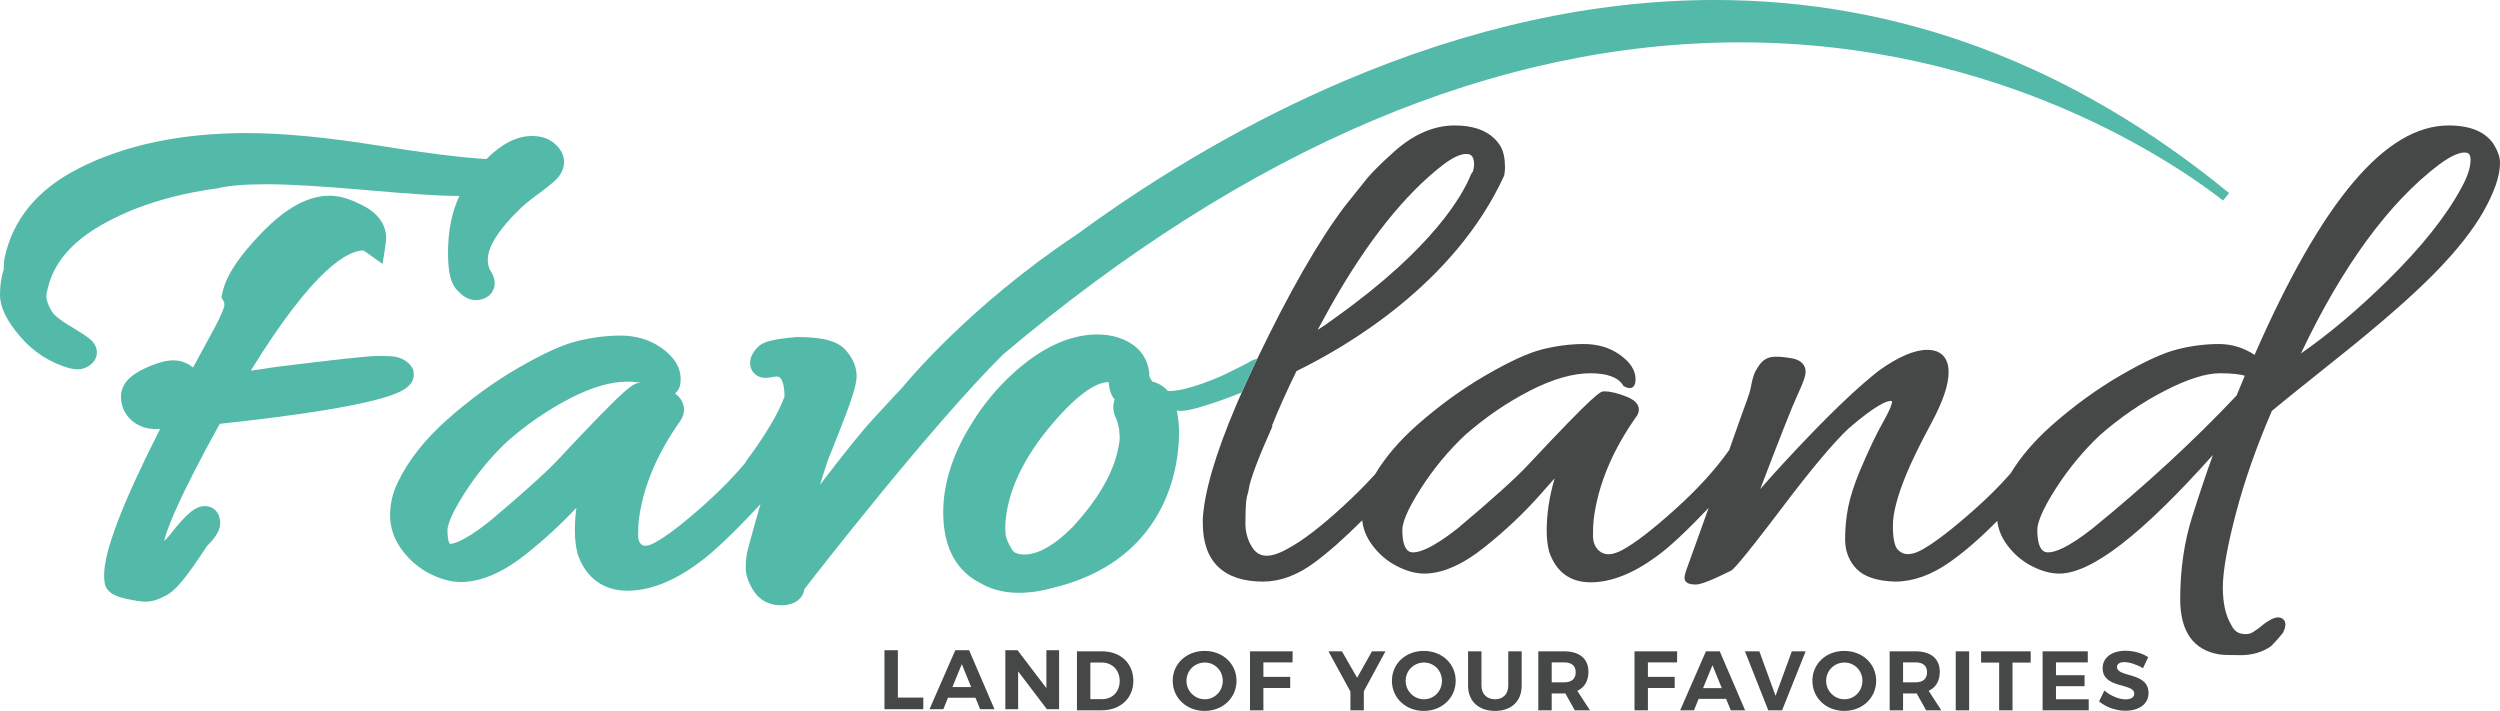 <svg width="211" height="60" viewBox="0 0 211 60" fill="none" xmlns="http://www.w3.org/2000/svg">
<path d="M75.779 54.879H74.648V59.857H77.927V58.876H75.779V54.879Z" fill="#464747"/>
<path d="M80.383 57.987L81.177 56.052L81.965 57.987H80.383ZM80.626 54.879L78.45 59.857H79.617L80.01 58.89H82.33L82.723 59.857H83.933L81.793 54.879H80.626Z" fill="#464747"/>
<path d="M88.315 58.079L85.881 54.879H84.851V59.857H85.931V56.664L88.358 59.857H89.388V54.879H88.315V58.079Z" fill="#464747"/>
<path d="M93.05 59.005H92.026V55.919H93C93.859 55.919 94.503 56.551 94.503 57.468C94.503 58.379 93.887 59.005 93.05 59.005ZM93.021 54.972H90.895V59.95H92.978C94.56 59.95 95.655 58.926 95.655 57.462C95.655 55.989 94.575 54.972 93.021 54.972Z" fill="#464747"/>
<path d="M101.684 59.019C100.847 59.019 100.138 58.336 100.138 57.461C100.138 56.586 100.84 55.918 101.684 55.918C102.522 55.918 103.202 56.586 103.202 57.461C103.202 58.336 102.522 59.019 101.684 59.019ZM101.67 54.937C100.138 54.937 98.978 56.011 98.978 57.461C98.978 58.905 100.138 60 101.67 60C103.202 60 104.361 58.898 104.361 57.461C104.361 56.018 103.202 54.937 101.67 54.937Z" fill="#464747"/>
<path d="M105.5 59.95H106.631V58.066H108.893V57.127H106.631V55.904H109.093L109.1 54.972H105.5V59.95Z" fill="#464747"/>
<path d="M114.541 57.205L113.26 54.972H112.122L113.976 58.371V59.95H115.107V58.343L116.932 54.972H115.794L114.541 57.205Z" fill="#464747"/>
<path d="M120.183 59.019C119.346 59.019 118.637 58.336 118.637 57.461C118.637 56.586 119.339 55.918 120.183 55.918C121.021 55.918 121.701 56.586 121.701 57.461C121.701 58.336 121.021 59.019 120.183 59.019ZM120.169 54.937C118.637 54.937 117.478 56.011 117.478 57.461C117.478 58.905 118.637 60 120.169 60C121.701 60 122.86 58.898 122.86 57.461C122.86 56.018 121.701 54.937 120.169 54.937Z" fill="#464747"/>
<path d="M127.298 57.867C127.298 58.585 126.854 59.019 126.181 59.019C125.509 59.019 125.036 58.585 125.036 57.867V54.972H123.905V57.867C123.905 59.182 124.793 60 126.181 60C127.563 60 128.429 59.182 128.429 57.867V54.972H127.298V57.867Z" fill="#464747"/>
<path d="M132.009 57.589H130.964V55.904H132.009C132.632 55.904 132.99 56.181 132.99 56.736C132.99 57.305 132.632 57.589 132.009 57.589ZM134.063 56.7C134.063 55.598 133.319 54.972 132.009 54.972H129.833V59.95H130.964V58.528H132.009H132.116L132.911 59.95H134.192L133.126 58.308C133.734 58.023 134.063 57.468 134.063 56.7Z" fill="#464747"/>
<path d="M137.952 59.95H139.084V58.066H141.345V57.127H139.084V55.904H141.546L141.553 54.972H137.952V59.95Z" fill="#464747"/>
<path d="M143.737 58.08L144.532 56.146L145.319 58.08H143.737ZM143.981 54.972L141.805 59.95H142.971L143.365 58.983H145.684L146.078 59.95H147.287L145.147 54.972H143.981Z" fill="#464747"/>
<path d="M149.857 58.727L148.49 54.972H147.273L149.242 59.95H150.408L152.398 54.972H151.231L149.857 58.727Z" fill="#464747"/>
<path d="M155.672 59.019C154.834 59.019 154.126 58.336 154.126 57.461C154.126 56.586 154.827 55.918 155.672 55.918C156.509 55.918 157.189 56.586 157.189 57.461C157.189 58.336 156.509 59.019 155.672 59.019ZM155.657 54.937C154.126 54.937 152.966 56.011 152.966 57.461C152.966 58.905 154.126 60 155.657 60C157.189 60 158.348 58.898 158.348 57.461C158.348 56.018 157.189 54.937 155.657 54.937Z" fill="#464747"/>
<path d="M161.663 57.589H160.618V55.904H161.663C162.286 55.904 162.644 56.181 162.644 56.736C162.644 57.305 162.286 57.589 161.663 57.589ZM163.718 56.7C163.718 55.598 162.973 54.972 161.663 54.972H159.487V59.95H160.618V58.528H161.663H161.771L162.565 59.95H163.846L162.78 58.308C163.388 58.023 163.718 57.468 163.718 56.7Z" fill="#464747"/>
<path d="M165.064 59.95H166.195V54.972H165.064V59.95Z" fill="#464747"/>
<path d="M167.203 55.925H168.728V59.95H169.858V55.925H171.391V54.972H167.203V55.925Z" fill="#464747"/>
<path d="M173.525 57.916H175.937V56.985H173.525V55.904H176.209V54.972H172.395V59.95H176.288V59.019H173.525V57.916Z" fill="#464747"/>
<path d="M178.673 56.288C178.673 56.018 178.931 55.883 179.311 55.883C179.712 55.883 180.341 56.082 180.871 56.395L181.307 55.464C180.807 55.136 180.105 54.923 179.404 54.923C178.244 54.923 177.464 55.492 177.464 56.395C177.464 58.158 180.133 57.611 180.133 58.55C180.133 58.855 179.855 59.026 179.389 59.026C178.86 59.026 178.129 58.735 177.614 58.279L177.163 59.197C177.728 59.673 178.552 59.986 179.375 59.986C180.484 59.986 181.336 59.46 181.336 58.486C181.343 56.694 178.673 57.206 178.673 56.288Z" fill="#464747"/>
<path d="M207.757 15.827L207.756 15.829C206.458 18.245 204.336 20.904 201.449 23.732C198.951 26.178 196.518 28.225 194.198 29.832C197.688 22.474 201.6 17.119 205.837 13.905C206.982 13.052 207.643 12.873 207.995 12.873C208.27 12.873 208.516 12.922 208.516 13.514C208.516 14.123 208.261 14.902 207.757 15.827ZM188.767 33.383C185.214 37.151 181.119 40.93 176.601 44.609C174.486 46.27 173.407 46.619 172.874 46.619C172.645 46.619 171.95 46.619 171.95 44.717C171.95 44.234 172.224 43.231 173.531 41.199C174.603 39.53 175.863 38.012 177.268 36.697C178.971 35.208 180.809 33.953 182.731 32.968C184.628 31.996 186.184 31.503 187.355 31.503C188.429 31.503 189.074 31.599 189.46 31.71L188.767 33.383ZM111.999 26.399C112.102 26.212 112.201 26.029 112.307 25.84C115.362 20.417 118.557 16.401 121.8 13.904C122.595 13.301 123.248 12.996 123.738 12.996C123.974 12.996 124.414 12.996 124.414 13.914C124.414 14.043 124.387 14.23 124.312 14.484C124.312 14.484 124.26 14.559 124.161 14.698C123.474 16.424 121.022 20.87 112.774 26.76C112.259 27.143 111.737 27.507 111.21 27.846C111.455 27.391 111.706 26.929 111.965 26.46C111.976 26.439 111.987 26.419 111.999 26.399ZM210.51 12.241C209.821 11.145 208.527 10.589 206.664 10.589C201.349 10.589 195.99 16.922 190.288 29.947C189.346 29.341 188.34 29.035 187.293 29.035C186.154 29.035 184.978 29.183 183.799 29.476C182.6 29.774 181.03 30.491 178.996 31.668C177.002 32.824 175.056 34.235 173.212 35.861C171.715 37.182 170.541 38.555 169.699 39.95C168.821 40.955 167.803 41.973 166.652 42.994C164.762 44.67 163.275 45.812 162.232 46.389C161.019 47.061 160.464 46.699 160.158 46.375C159.976 46.172 159.758 45.66 159.758 44.379C159.758 43.306 160.144 41.833 160.906 40.001C161.352 38.913 162.055 37.476 162.994 35.732C163.982 33.897 164.462 32.482 164.462 31.406C164.462 30.194 163.823 29.527 162.663 29.527C161.582 29.527 160.256 30.092 158.593 31.267C157.02 32.5 155.071 34.322 152.798 36.682C151.199 38.343 149.781 39.882 148.564 41.277C150.241 36.88 151.286 34.237 151.677 33.409C152.312 32.062 152.394 31.614 152.394 31.375C152.394 31.029 152.241 30.422 151.217 30.239C150.604 30.131 150.111 30.089 149.706 30.111C149.225 30.139 148.818 30.361 148.528 30.755C148.275 31.097 148.106 31.403 148.01 31.687C147.923 31.948 147.847 32.257 147.78 32.633C147.723 32.955 147.604 33.357 147.427 33.827C147.236 34.332 146.721 35.775 145.936 38.002C145.922 38.017 145.908 38.03 145.894 38.047C144.76 39.656 143.228 41.331 141.339 43.026C139.453 44.719 137.968 45.86 136.926 46.418C135.711 47.067 135.155 46.7 134.848 46.375C134.579 46.075 134.448 45.694 134.448 45.209C134.448 44.648 134.468 44.186 134.507 43.841C134.869 40.925 136.096 37.982 138.169 35.072C138.361 34.754 138.334 34.484 138.278 34.314C138.167 33.981 137.85 33.711 137.309 33.489C136.552 33.181 135.918 33.031 135.371 33.031C135.091 33.031 134.774 33.031 128.969 39.237C127.912 40.368 125.904 42.178 123.009 44.609C120.893 46.27 119.814 46.619 119.281 46.619C119.052 46.619 118.357 46.619 118.357 44.717C118.357 44.234 118.631 43.231 119.938 41.199C121.01 39.53 122.271 38.013 123.676 36.697C125.377 35.208 127.215 33.953 129.138 32.968C131.035 31.996 132.747 31.503 134.227 31.503C135.629 31.503 136.553 31.837 136.973 32.497L137.028 32.584L137.12 32.63C137.241 32.691 137.609 32.878 137.864 32.623C138.007 32.482 138.037 32.268 138.037 31.99C138.037 31.251 137.588 30.559 136.703 29.933C135.857 29.337 134.837 29.035 133.67 29.035C132.551 29.035 131.385 29.183 130.206 29.476C129.007 29.774 127.436 30.491 125.404 31.668C123.408 32.825 121.462 34.236 119.619 35.861C118.1 37.202 116.913 38.596 116.069 40.013C115.288 40.88 114.377 41.794 113.333 42.753C111.466 44.466 109.91 45.658 108.697 46.3C106.759 47.407 106.044 46.761 105.675 46.179C105.303 45.589 105.114 44.921 105.114 44.195C105.114 43.392 105.134 42.779 105.175 42.321C105.192 42.115 105.262 41.8 105.38 41.384C105.38 41.384 105.38 41.383 105.38 41.383C105.474 40.495 106.34 38.34 107.415 35.934C107.387 35.956 107.357 35.979 107.329 36.001C107.898 34.568 108.601 33.002 109.425 31.318C113.569 29.301 122.767 23.974 126.956 14.812C126.956 14.812 126.969 14.748 126.981 14.635C127.006 14.468 127.022 14.307 127.022 14.16C127.022 13.392 126.905 12.81 126.662 12.374C126.512 12.116 126.327 11.891 126.119 11.688C126.113 11.681 126.109 11.675 126.104 11.667L126.102 11.671C125.354 10.956 124.243 10.589 122.778 10.589C120.934 10.589 119.128 11.41 117.421 13.023C116.548 13.806 115.871 14.48 115.398 15.035L113.474 17.441C111.285 20.339 108.81 24.66 106.114 30.281C106.058 30.398 106.002 30.513 105.946 30.631C105.499 31.569 105.089 32.467 104.709 33.332L104.337 34.191C102.596 38.281 101.647 41.501 101.516 43.795V44.164C101.516 47.385 103.272 49.087 106.595 49.087C108.032 49.087 109.482 48.555 110.903 47.507C112.128 46.605 113.494 45.396 114.97 43.914C115.049 44.656 115.333 45.361 115.823 46.015C116.39 46.776 117.089 47.371 117.903 47.785C118.717 48.2 119.493 48.41 120.209 48.41C121.736 48.41 123.449 47.659 125.302 46.176C127.107 44.734 128.716 43.208 130.085 41.642C130.552 41.108 130.921 40.692 131.212 40.37C130.766 41.896 130.54 43.373 130.54 44.779C130.54 45.42 130.606 46.01 130.746 46.559C131.336 48.277 132.518 49.148 134.258 49.148C135.982 49.148 137.868 48.399 139.861 46.926C140.874 46.202 142.339 44.833 144.209 42.869C143.976 43.522 143.748 44.16 143.526 44.776L143.037 46.135C142.621 47.293 142.382 47.956 142.32 48.125C142.222 48.393 142.174 48.606 142.174 48.775C142.174 49.145 142.487 49.333 143.106 49.333C143.407 49.333 144.014 49.202 146.091 48.169C146.257 48.066 146.645 47.823 150.431 42.82C152.901 39.554 154.792 37.305 156.039 36.146C158.37 34.139 159.251 33.839 159.568 33.839C159.642 33.839 159.679 33.851 159.677 33.846C159.677 33.846 159.687 33.867 159.687 33.927C159.687 34.012 159.631 34.391 158.9 35.681C158.339 36.672 157.677 38.071 156.93 39.842C156.469 40.965 156.15 41.97 155.981 42.832C155.813 43.688 155.727 44.592 155.727 45.517C155.727 46.516 156.054 47.358 156.699 48.02C157.345 48.684 158.431 49.043 159.94 49.087C161.457 49.087 163.008 48.536 164.551 47.45C165.84 46.543 167.188 45.37 168.568 43.961C168.655 44.685 168.936 45.375 169.415 46.015C169.983 46.776 170.682 47.371 171.495 47.785C172.309 48.2 173.086 48.411 173.802 48.411C176.508 48.411 180.76 45.13 186.774 38.394C186.226 39.907 185.638 41.657 185.016 43.622C184.348 45.738 184.009 48.071 184.009 50.558C184.009 53.296 185.114 54.868 187.303 55.231C187.617 55.276 188.211 55.297 189.119 55.297C190.079 55.297 190.931 55.047 191.653 54.555L191.706 54.51C192.001 54.216 192.322 53.855 192.661 53.436L192.711 53.353C192.804 53.145 193.087 52.511 192.64 52.216C192.391 52.05 192.062 52.075 191.665 52.289C191.371 52.446 191.118 52.618 190.912 52.8C190.74 52.951 190.484 53.136 190.153 53.349C189.886 53.521 189.563 53.564 189.165 53.482C188.79 53.404 188.512 53.161 188.315 52.738L188.297 52.703C187.839 51.945 187.607 50.893 187.607 49.574C187.607 48.22 187.978 46.121 188.709 43.336C189.438 40.559 190.461 37.646 191.751 34.675C192.113 34.366 193.424 33.297 197.431 30.098C200.894 27.333 203.591 24.975 205.447 23.09C207.317 21.192 208.721 19.418 209.622 17.816C210.549 16.166 211 14.83 211 13.73C211 13.29 210.842 12.807 210.51 12.241Z" fill="#464747"/>
<path d="M4.014 24.41C4.48 22.274 6.001 20.455 8.536 19.002C11.226 17.461 14.497 16.42 18.278 15.906L18.365 15.889C19.306 15.664 20.699 15.55 22.504 15.55C24.361 15.55 27.171 15.714 30.855 16.038C34.595 16.367 37.147 16.534 38.44 16.534H38.778C38.138 17.862 37.813 19.481 37.813 21.353C37.813 23.094 38.077 24.068 38.694 24.592C39.221 25.2 39.79 25.329 40.176 25.329C40.357 25.329 40.539 25.301 40.713 25.246C41.341 25.052 41.583 24.617 41.671 24.375C41.842 23.905 41.75 23.393 41.396 22.85C41.247 22.623 41.171 22.306 41.171 21.906C41.171 20.836 42.087 19.38 43.822 17.692C44.193 17.323 44.713 16.893 45.368 16.415C46.12 15.866 46.627 15.459 46.916 15.171C47.375 14.716 47.607 14.21 47.607 13.667C47.607 13.092 47.333 12.568 46.793 12.107C46.302 11.688 45.668 11.476 44.907 11.476C43.638 11.476 42.343 12.13 41.056 13.422C38.965 13.305 35.907 12.925 31.961 12.29C27.59 11.587 23.846 11.23 20.833 11.23C15.278 11.23 10.487 12.243 6.596 14.239C3.169 15.986 1.082 18.513 0.393 21.754C0.343 22.002 0.316 22.322 0.311 22.759C0.105 23.37 0 24.086 0 24.888C0 25.924 0.562 27.079 1.716 28.419C2.819 29.705 4.201 30.596 5.836 31.072C6.084 31.135 6.331 31.167 6.568 31.167C6.979 31.167 7.364 31.017 7.712 30.721C8.015 30.462 8.18 30.109 8.176 29.727C8.173 29.435 8.065 29.003 7.568 28.598C7.297 28.378 6.824 28.067 6.081 27.619C5.458 27.245 5 26.93 4.716 26.683C4.506 26.501 4.317 26.231 4.156 25.88C3.938 25.41 3.915 25.159 3.915 25.072C3.915 24.785 3.951 24.616 3.989 24.502L4.014 24.41Z" fill="#53B9A8"/>
<path d="M32.751 33.448C33.579 33.174 35.119 32.665 34.905 31.382L34.878 31.22L34.804 31.073C34.665 30.796 34.432 30.567 34.089 30.37C33.817 30.217 33.51 30.12 33.173 30.082C32.941 30.056 32.5 30.045 31.787 30.045C31.067 30.045 28.34 30.342 23.191 30.982C22.509 31.095 21.831 31.196 21.165 31.284C26.585 22.484 29.44 21.145 30.647 21.143C30.648 21.143 30.712 21.157 30.845 21.252L32.293 22.276L32.557 20.53C32.668 19.791 32.584 18.405 30.761 17.418C29.638 16.813 28.678 16.518 27.826 16.518C26.016 16.518 24.15 17.532 22.122 19.616C20.163 21.63 19.068 23.292 18.775 24.699L18.688 25.114L18.899 25.461C18.899 25.462 18.938 25.554 18.938 25.795C18.937 25.811 18.886 26.221 18.013 27.854C17.498 28.817 16.92 29.88 16.291 31.021C15.813 30.622 15.241 30.414 14.613 30.414C13.971 30.414 13.16 30.649 12.134 31.134C10.858 31.737 10.211 32.522 10.211 33.465C10.211 34.268 10.521 34.963 11.106 35.476C11.66 35.962 12.34 36.209 13.128 36.209C13.248 36.209 13.376 36.206 13.514 36.2C10.335 42.465 8.788 46.501 8.788 48.529C8.788 48.743 8.802 48.953 8.827 49.151C8.95 50.154 10.105 50.414 10.661 50.539C11.387 50.702 11.931 50.78 12.324 50.78C12.826 50.78 13.405 50.594 14.095 50.212C14.563 49.951 15.307 49.34 16.914 46.916L17.474 46.081C18.261 45.286 18.582 44.729 18.582 44.163C18.582 43.165 17.92 42.711 17.306 42.711C16.612 42.711 15.894 43.121 14.282 45.215C14.141 45.392 13.996 45.54 13.845 45.661C14.126 44.51 15.18 41.862 18.544 35.772C25.673 35 30.32 34.239 32.751 33.448Z" fill="#53B9A8"/>
<path d="M89.81 44.843L89.798 44.868C89.847 44.817 89.892 44.767 89.941 44.717C89.897 44.76 89.854 44.8 89.81 44.843Z" fill="#53B9A8"/>
<path d="M54.075 32.319H54.066C53.461 32.319 53.157 32.319 47.14 38.752C46.101 39.862 44.119 41.648 41.259 44.05C39.066 45.773 38.192 45.907 37.978 45.909C37.976 45.907 37.767 45.748 37.767 44.715C37.767 44.516 37.873 43.699 39.235 41.579C40.276 39.96 41.493 38.494 42.843 37.229C44.501 35.778 46.289 34.556 48.161 33.597C49.955 32.678 51.557 32.211 52.921 32.211C53.368 32.211 53.754 32.248 54.075 32.319ZM146.887 3.575C168.788 3.575 183.607 13.793 187.627 16.925L187.882 16.61C188.281 16.937 188.681 17.252 189.079 17.591C189.079 17.591 188.67 17.224 187.882 16.61L188.137 16.295C174.945 5.482 160.342 -0.001 144.733 -0.001C134.587 -0.001 124.027 2.313 113.346 6.877C105.655 10.163 98.085 14.517 90.846 19.816C81.822 25.81 76.441 32.359 76.199 32.657C75.454 33.449 74.609 34.363 73.691 35.368C72.835 36.279 71.362 38.101 69.208 40.914C69.402 40.276 69.625 39.582 69.876 38.833C69.941 38.68 70.15 38.165 71.08 35.794C72.154 33.052 72.299 32.207 72.299 31.742C72.299 30.982 71.99 30.246 71.38 29.554C70.705 28.788 69.451 28.446 67.295 28.446H67.292L67.217 28.449C65.128 28.627 64.465 28.864 64.059 29.201L64 29.255C63.704 29.549 63.309 30.013 63.309 30.636C63.309 31.017 63.465 31.359 63.747 31.596C63.879 31.707 64.169 31.894 64.632 31.894C64.767 31.894 64.907 31.878 65.049 31.846C65.236 31.802 65.414 31.781 65.576 31.781C66.074 31.781 66.201 32.681 66.216 33.467C65.693 34.89 64.62 36.699 63.027 38.847L62.931 39.001C62.921 39.022 62.913 39.041 62.905 39.06C61.965 40.189 60.838 41.345 59.554 42.497C57.712 44.151 56.274 45.259 55.281 45.791C54.691 46.107 54.319 46.156 54.077 45.901C53.927 45.734 53.858 45.514 53.858 45.208C53.858 44.681 53.877 44.237 53.911 43.926C54.258 41.128 55.443 38.294 57.44 35.492L57.477 35.436C57.808 34.889 57.755 34.402 57.652 34.089C57.537 33.745 57.313 33.453 56.973 33.207C57.005 33.181 57.036 33.153 57.065 33.124C57.402 32.79 57.447 32.363 57.447 31.989C57.447 31.006 56.897 30.119 55.812 29.353C54.843 28.669 53.683 28.322 52.364 28.322C51.188 28.322 49.964 28.478 48.727 28.785C47.463 29.099 45.831 29.841 43.738 31.053C41.703 32.233 39.718 33.671 37.839 35.328C35.901 37.038 34.472 38.836 33.596 40.665C33.15 41.55 32.924 42.5 32.924 43.486C32.924 44.541 33.267 45.534 33.943 46.437C34.577 47.287 35.361 47.953 36.271 48.416C37.187 48.883 38.073 49.12 38.904 49.12C40.597 49.12 42.462 48.315 44.446 46.728C45.996 45.489 47.406 44.189 48.648 42.852C48.562 43.507 48.519 44.151 48.519 44.777C48.519 45.477 48.593 46.124 48.741 46.715L48.763 46.788C49.444 48.767 50.932 49.857 52.952 49.857C54.834 49.857 56.861 49.063 58.974 47.501C60.075 46.713 61.594 45.291 63.618 43.153C63.816 42.943 64.004 42.742 64.182 42.548C63.214 45.944 63.046 46.636 63.013 46.856C62.962 47.179 62.938 47.535 62.938 47.944C62.938 48.496 63.141 49.1 63.558 49.793C64.063 50.627 64.89 51.087 65.886 51.087C67.225 51.087 67.793 50.406 67.89 49.723C68.814 48.529 78.563 35.971 84.652 29.923C105.36 12.439 126.298 3.575 146.887 3.575Z" fill="#53B9A8"/>
<path d="M85.405 46.367C85.065 45.825 84.882 45.358 84.861 44.982C84.833 44.494 84.847 44.049 84.902 43.653C85.209 41.18 86.444 38.625 88.573 36.058C91.253 32.828 92.764 32.292 93.426 32.259C93.494 32.256 93.545 32.256 93.582 32.258C93.583 32.263 93.583 32.269 93.583 32.275C93.598 32.527 93.637 33.223 94.077 33.717C93.891 34.221 93.931 34.769 94.198 35.317C94.261 35.448 94.319 35.626 94.369 35.845L94.438 36.144C94.456 36.26 94.473 36.414 94.48 36.605L94.489 36.698C94.493 36.746 94.498 36.795 94.501 36.848C94.51 37.008 94.499 37.294 94.389 37.768C94.191 38.906 93.564 40.758 91.702 43.115C91.375 43.529 91.008 43.959 90.611 44.393L90.497 44.518L90.49 44.514C90.084 44.923 89.717 45.255 89.368 45.529C88.347 46.332 87.418 46.758 86.606 46.798C85.701 46.842 85.501 46.522 85.405 46.367ZM99.495 37.164C99.534 36.359 99.487 35.866 99.487 35.866C99.482 35.772 99.474 35.683 99.466 35.593C99.407 35.026 99.32 34.62 99.32 34.62C100.058 35.048 104.796 33.127 104.796 33.127L104.708 33.332C105.088 32.467 105.498 31.569 105.945 30.631C106.001 30.513 106.057 30.398 106.114 30.281C105.827 30.326 105.587 30.469 105.483 30.531C105.25 30.669 104.634 30.995 103.046 31.757C100.534 32.827 99.231 33.036 98.561 32.997C98.218 32.601 97.781 32.335 97.251 32.202C97.133 32.042 97.043 31.875 97.001 31.716C97 31.681 97.003 31.651 97.001 31.616C96.998 31.557 96.99 31.5 96.984 31.442C97.108 31.335 97.135 31.3 96.994 31.385C96.989 31.402 96.987 31.42 96.984 31.437C96.827 29.92 95.782 28.839 94.005 28.383C93.451 28.257 92.868 28.207 92.275 28.236C90.06 28.344 87.794 29.435 85.543 31.478C84.167 32.717 82.976 34.157 82.004 35.753C80.278 38.509 79.477 41.233 79.624 43.852C79.769 46.44 80.825 48.247 82.764 49.224C83.783 49.823 85.015 50.092 86.425 50.024C86.662 50.012 86.897 49.992 87.129 49.965L87.129 49.966C87.133 49.965 87.136 49.964 87.14 49.964C87.634 49.906 88.116 49.811 88.589 49.684C98.013 47.535 99.351 40.175 99.495 37.164C99.495 37.164 99.495 37.164 99.495 37.164Z" fill="#53B9A8"/>
</svg>

